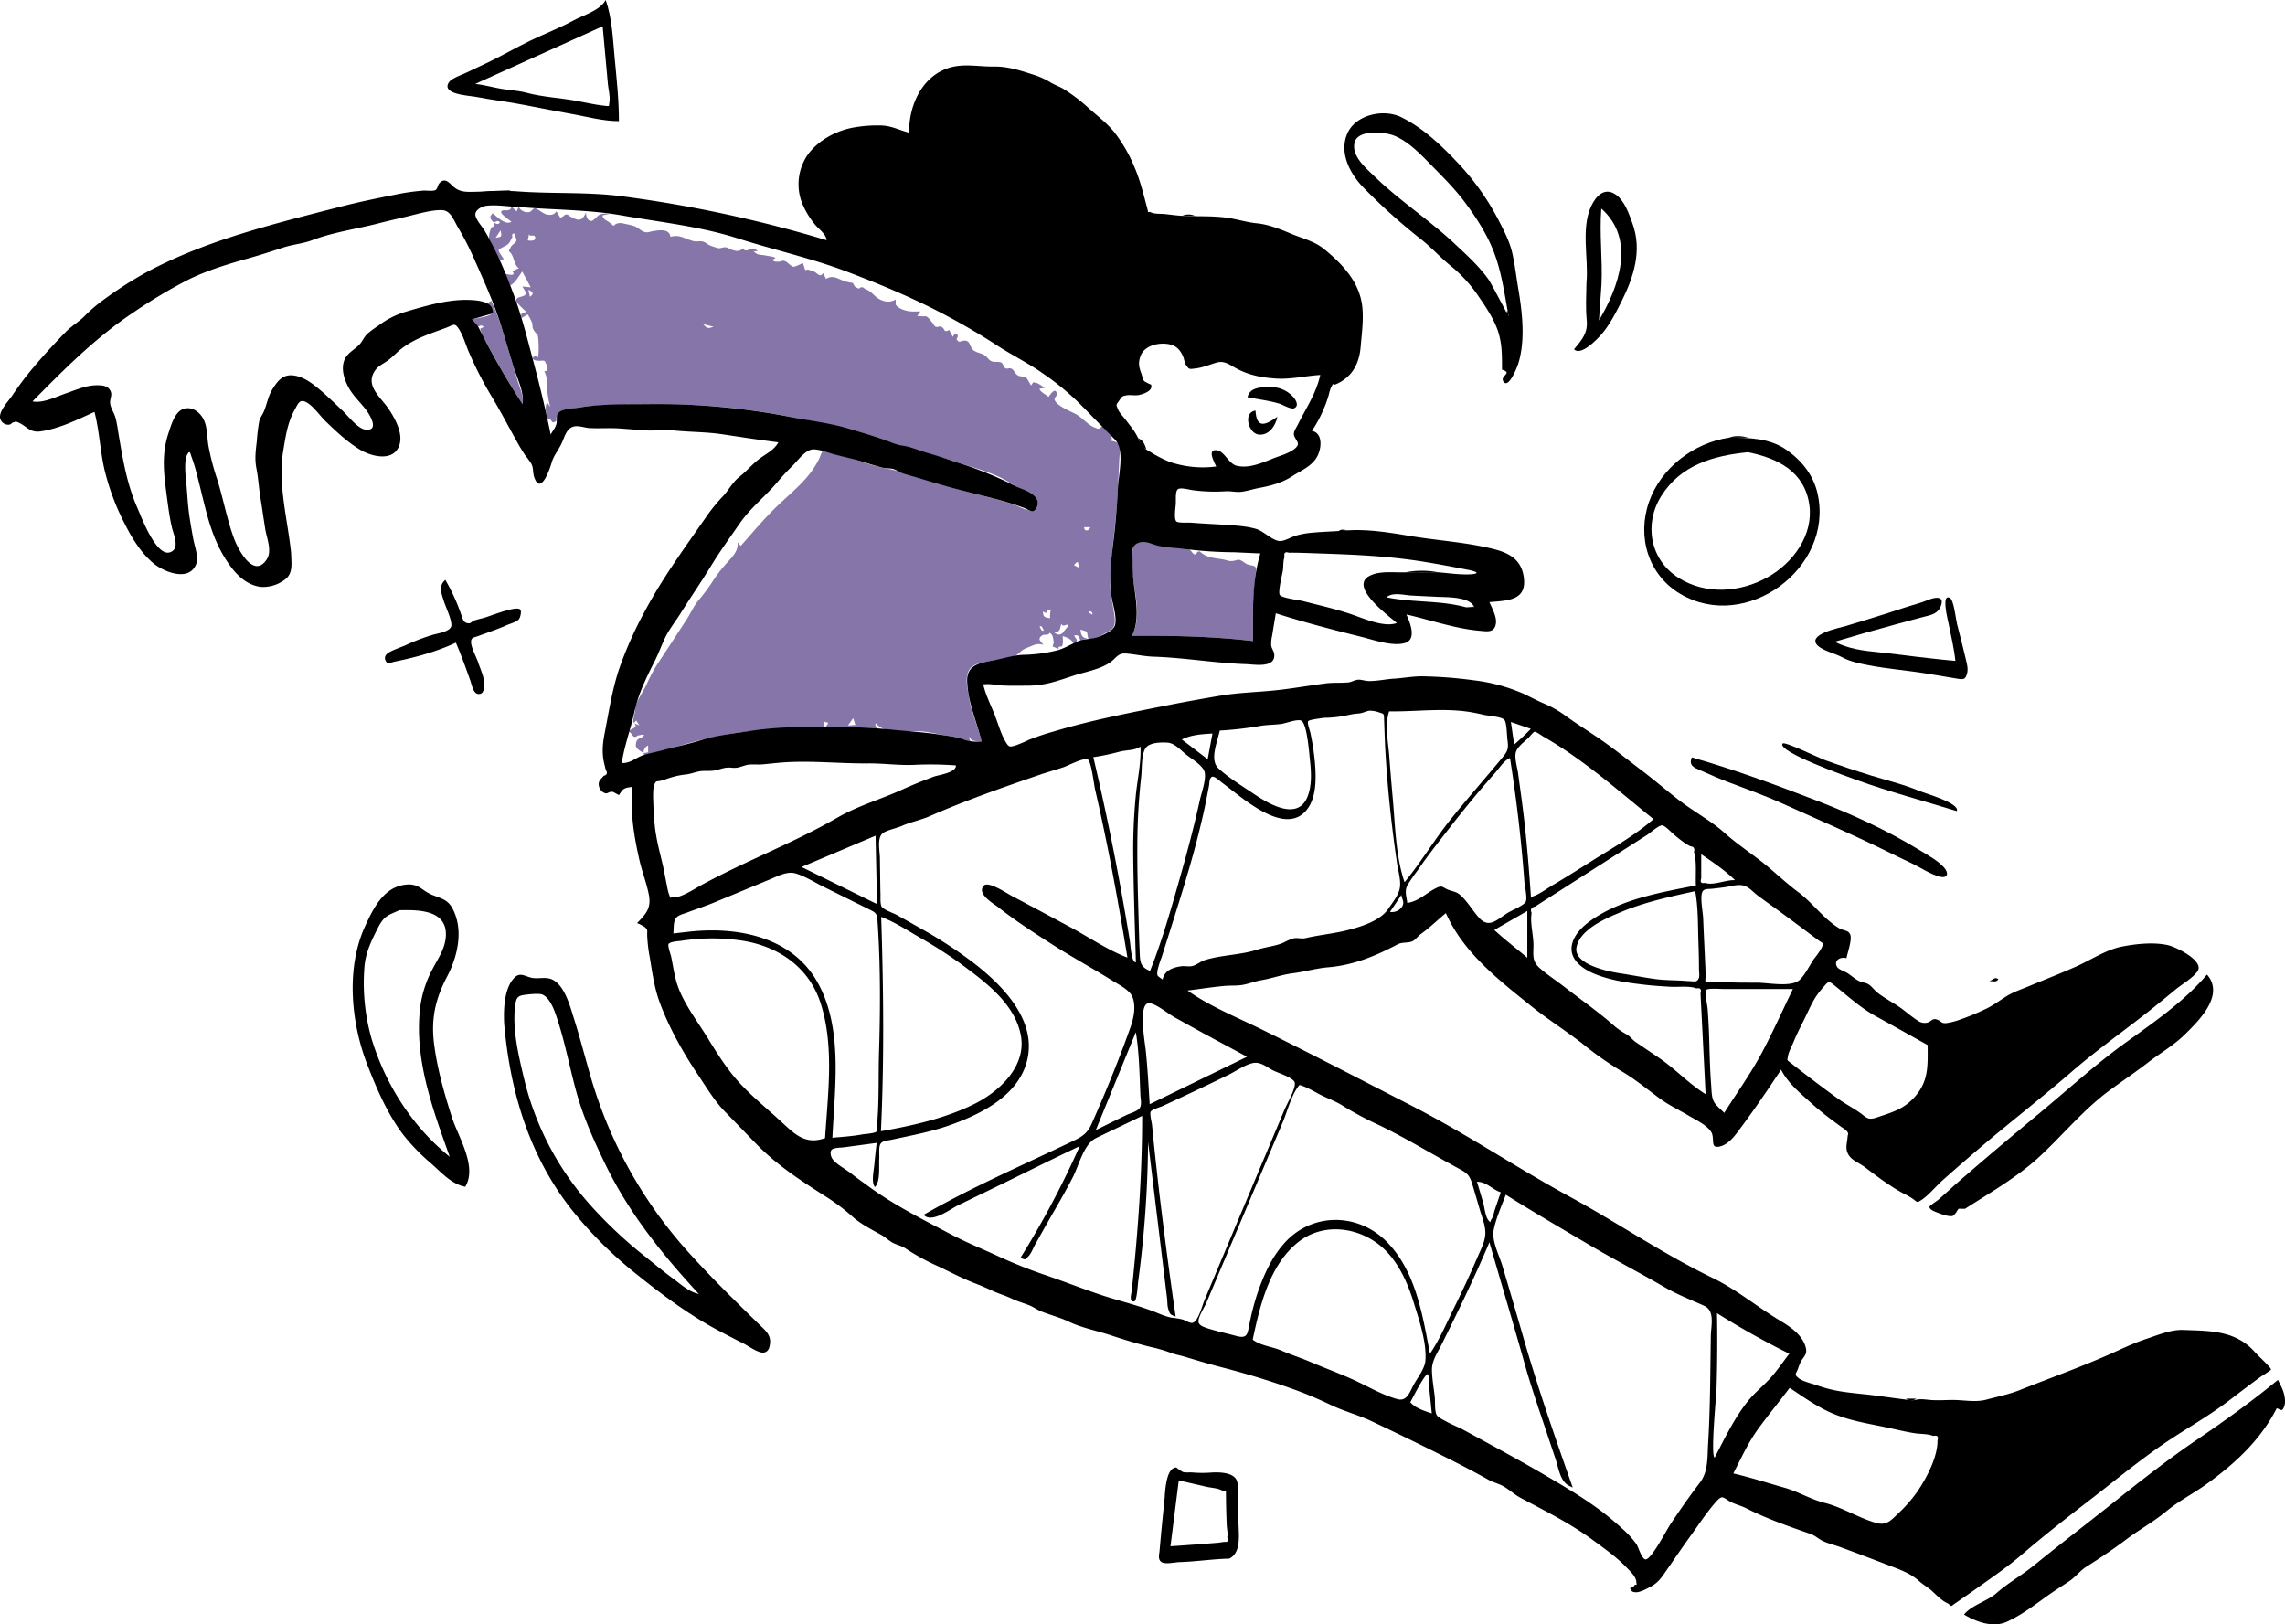 <svg xmlns="http://www.w3.org/2000/svg" width="1025.523" height="729.1" viewBox="0 0 1025.523 729.1"><g transform="translate(0 0)"><path d="M478.494,112.665c-.362,3.127-4.244.739-4.607,2.434-.229,1.065,3.767,3.708,4.629,4.436-2.784,1.678-6.338-2.188-8.425-3.808-1.075,1.167-1.439,1.78-.451,3.115,1.742,2.357,1.663-.766,3.735.874-.863,1.45-1.621.619-2.717.229.477,2.79-.592,1.024-1.429,2.791a11.74,11.74,0,0,0-.8,4.1q1.476,3.39,2.951,6.781c1.183,2.719.831,3.593,3.725,2.684-.326-.564-2.491-3.322-2.315-4,.2-.775,3.161-1.847,3.943-2.5,1.376-1.145,1.361-2.127,2.239-3.357q-.523-1.716.815-1.6l.986,2.651h0c-.082,1.881-1.671,1.7-2.608,3.5-1.436,2.75-.632,1.127.541,3.34,1.152,2.174,1.281,4.949,3.175,6.042l-3.053,1.34c2.376,2.608-2.566,1.338-3.383,1.085q1.254,2.662,2.507,5.325c2.505-1.4,3.741-4.06,5.409-6.255l3.81,7.082h0l-3.79-.35c.176.333,1.794,2.617,1.656,3.125-.565,2.071-4.865.9-4.39,3.612a34.682,34.682,0,0,0,4.577,4.609c-1.937.87-2.813.509-2.119,2.794l2.7-1.631h0a24.4,24.4,0,0,1,2.141,4.224,5.035,5.035,0,0,0,.528,2.8,15.739,15.739,0,0,0,1.791,2.207c.526,1.385.7,8.945.061,10.178-1.414-1.827-4.575,1.4.76,1.4,2.336,0,2.179-.486,3.072,1.566.7,1.615,1.082,3.024-.909,3.179,1.5,2.949,1.177,5.221,1.312,8.364a46.969,46.969,0,0,0,1.353,7.575l-1.422-2.042c-1.277,2.724-.3,5.018.3,7.933,1.326-1.751,1.488,1.373,2.622,1.05,2.313-.66.581-1.146,1.521-2.663.815-1.314.73-1.691,2.236-2.494,2-1.065,5.5-1.1,7.76-1.481a93.9,93.9,0,0,1,11.449-.96c14.39-.624,28.73-.784,43.118.007a297.433,297.433,0,0,1,39.775,5.1c13.819,2.676,27.335,5.144,40.719,9.671,2.586.875,5.175,2.7,7.76,3.341,2.453.609,4.911.6,7.468,1.489,6.123,2.126,12.458,3.738,18.628,5.767,6.649,2.187,13.845,4.011,20.173,7.038,2.748,1.315,5.243,3.1,7.991,4.43,2.588,1.255,6.94,2.4,8.307,5.3a3.918,3.918,0,0,1,.111,3.12c-.664,2.35-1.188,2.1-2.992,1.937-2.51-.222-5.758-2.175-8.2-2.943-6.672-2.1-13.424-3.785-20.209-5.469-12.185-3.025-24.418-8.381-36.442-10.476-7.131-1.242-13.887-4.62-21.057-5.9-1.573-.279-6.127-2.524-7.418-1.748-.342.205-1.18,2.669-1.475,3.258a39.538,39.538,0,0,1-3.7,6.054c-4.286,5.714-10.035,10.316-15.166,15.24-5.861,5.625-10.954,11.83-16.363,17.868l-1.408-1.634c.495,3.813-2.361,6.563-4.7,9.152a64.93,64.93,0,0,0-7.185,9.474,99.5,99.5,0,0,1-6.113,8.014c-1.992,2.578-3.318,5.689-5.151,8.467-4.208,6.381-8.349,12.885-12.593,19.18a71.477,71.477,0,0,0-5.157,9.67c-1.255,2.677-5.031,8.151-5.031,10.748.271,1.272-2.487,8.924.461,5.318q.7,1.092,1.413,2.184L533.54,344.6c2.448,2.217-2.124,2.5-2.225,3.741l1.222,1.179q1.044,2.151,2.715.558c1.227.075,1.472-.611,2.84-.154-1.306,2.039-2.989.75-3.651,3.568-.582,2.483,1.263,3.016,3.212,4.484l.121.092.043.147c.425,1.27,1.63.729,2.972.452,3.21-.661,6.757-1.928,9.883-2.9,6.757-2.107,13.566-3.883,20.552-5.324,15.94-3.289,31.752-3.134,47.837-4.174-.423-1.762-.426-1.607.076-2.7-.644,1.4,3.241-.428.313,2.665,7.474,1.222,15.547.3,23.127.71-.353-.786-1.164-1.69-.406-2.259,3.589,5.189,15.581,2.964,21.509,3.707,3.48.437,6.919,1.274,10.388,1.825l1.46.229a34.828,34.828,0,0,1,3.626.728c1.533.413,4.087,2.11,5.54,1.716-2.127-4.288.326-.576.66-.527a29.817,29.817,0,0,0,4.2.489c-1.654-6.641-4.491-12.76-5.634-19.6-.713-4.264-2.671-11.132,1.545-14.154,2.31-1.656,6.1-2.015,8.771-2.578,2.932-.617,8.055-.592,10.606-2.249,1.992-1.3,2.413-2.485,5.022-3.475,3.01-1.142,4.4-2.276,7.439-1.353-1.237-1.549-2.97-2.679-.542-4.262.995-.647,2.945.224,3.294-1.192,1.8,1.273,1.375,2.3,1.857,4.046a5.216,5.216,0,0,1-.584,2.11l2.861,1.152c-.606-1.629,1.173-.658,1.528-1.459.529-1.2.215-3.024.215-4.323,1.966.621,4.022,1.389,4.882,3.435,2.407-1.435,1.451-1.533.217-3.686,2.021-.478,2.449.562,2.756,2.236l3.2-.988c-2.4-.017-2.981-1.9-3.038-3.935l2.806.913.576,2.961c1.473,1.248,5.3-1.006,6.548-1.651,4.334-2.247,5.92-2.9,5.309-8-.511-4.28-1.642-8.581-1.893-12.883a102.934,102.934,0,0,1,.7-14.654c.812-9.219,2.119-18.3,2.577-27.561.247-5.012.523-10.025.72-15.04.156-3.986,1.532-8.372-3.441-8.726.608-1.93-1.213-4.162-3.092-5.219q-.985-2.245-2.156-.4a2.044,2.044,0,0,1-1.891-.3c-2.738-.621-6.022-4.506-8.48-5.907-2.41-1.373-7.665-3.369-9.386-5.681-1.664-2.237.853-1.985.344-4.035-.694-2.8-3.223,1.222-3.611,1.782-.845-.849-4.073-2.441-4.035-3.675l2.372-.423c-.864-.5-2.781-1.989-3.786-2.186-1.708-.335-1.067-.768-2.436,1.115-.476-.738-1.634-3.163-2.359-3.654a28.453,28.453,0,0,0-2.833-.543c-2.238-.791-2.012-2.532-3.657-3.36-.8-.4-1.78.215-2.45-.077-1.07-.468-1.073-2.065-2.044-2.644-.84-.5-2.97-.085-3.973-.45-1.662-.607-1.589-1.172-2.829-2.28-1.739-1.553-3.34-1.328-5.277-2.505-2.008-1.22-1.7-3.967-3.522-4.491-2.433-.7-3.056,1.6-4.379-.671-.3-.511,1.052-1.275.205-2.1-1.044-1.01-1.476.2-1.955.98l-1.652-3.117h0c-2.648,1.45-1.536-.42-3.557-1.416-.9-.442-1.636.431-2.619-.1-.723-.392-.848-1.246-1.367-1.775-1-1.017-1.55-2.413-3.1-2.9.559.174-4.021.042-3.612-.154l1.337-1.962c-2.4,0-4.49.238-6.809-.482a10.185,10.185,0,0,1-2.787-1.168C650.58,156.7,651,157.047,651,154.411c-2.589,1.648-5.885,1.072-8.44-.839-1.334-1-2.189-2.192-3.652-3.094q-.942-.487-1.915-.911a1.5,1.5,0,0,0-2.44-.023,5.216,5.216,0,0,1-2.032-1.081c-.256-.506-.528-1-.82-1.49a18.688,18.688,0,0,1-2.834-.519c-3.617-.973-5.8-3.387-9.158-1.248q-.644-1.312-1.287-2.627c-1.429,2.232-2.406.1-4.3-.8-.795-.379-1.827-.473-2.545-.819l-1.214.287h0q-.515-1.59-1.027-3.18c-.691.269-3.43,1.74-4.253,1.662-1.18-.111-2.59-2.108-3.733-2.485-1.744-.575-1.119.185-2.832.2-1.317.009-1.938.2-3.076-.91,3.846-1-1.006-1.47-2.627-1.808-2.525-.526-3.826.036-5.58-1.959h1.821c-1.8-1.635-1.192-1.058-3.084-.9-.6.049-3.188,1.472-3.193-.426-2.445,1.441-2.472,1.444-4.993.794-1.116-.288-2.066-1.225-3.293-1.247-1.2-.021-2.055.52-3.123.4a30.264,30.264,0,0,1-3.632-1.182c-1.2-.437-1.989-1.37-3.136-1.731-1.262-.4-2.868.075-4.194-.216-3.943-.868-6.257-3.228-10.526-1.95-.456-3.821-5.218-2.971-7.781-2.577-1.784.275-2.693,1-4.54.123-1.5-.711-2.361-1.839-4.035-2.407a40.042,40.042,0,0,0-4.355-1.031,6.124,6.124,0,0,0-2.541-.251,3.571,3.571,0,0,0-2.185,1.133l-.109.125a14.071,14.071,0,0,0-1.921-1.627c-1.508-1.207-2.215-.746-3.142-3.1l3.232-.682h0c-1.664-.112-2.914-.3-4.394.343-1.023.447-2.742,2.816-3.767,2.818-1.853,0-2.5-2.609-2.317-3.968-1.555,3.621-2.882,4.224-6.374,2.373l-1.231-.653a1.487,1.487,0,0,0-2.479.049l-1.464.8h0q-.88-1.465-1.761-2.93c-1.246,1.716-2.43,1.8-4.462,1.4-1.4-.277-4.277-2.816-5.31-2.815-.6,0-1.364,1.46-2.363,1.745a4.53,4.53,0,0,1-4.811-2.3q-.469.99-.938,1.982C480.054,114.128,479.27,113.4,478.494,112.665Zm59.333,245.387,0,.056h0l-.056-.044v0Zm2.029-3.445v3.075l-1.041.19h0l-.988.18-.01-.168A3.451,3.451,0,0,1,539.856,354.607Zm92.02-12.234q.487,1.494.973,2.989l-3.281.268ZM760.3,263.579c-2.391.7-2.358.613-2.838,2.825-2.731,12.59,5.719,27.03-.485,39,18.136-.147,36.309.215,54.339,2.34,0-6.856-.225-13.7.293-20.542.235-3.107.586-6.2.9-9.3.4-3.933.274-3.7-2.945-4.38-1.691-.356-2.3-1.428-3.912-2.081-1.213-.491-1.757.113-2.953.281-2.139.3-2.165-.057-4.125-.475-4.207-.9-7.78-.577-11.1-3.718-1.723-.149-1.165,1.447-2.366,1.291-.873-.114-1.429-1.744-2.32-2.133-2.771-1.213-7.384-.917-10.416-1.3-3.1-.386-5.838-1.783-8.8-2.2A7.147,7.147,0,0,0,760.3,263.579Zm-34.984,36.336c.585,2.177,3.153-.657,3.193,1.051l0,.155-.005-.038c-.135-.292-2.732,3.145-2.579,3.03-1.395,1.051-2.208.952-3.789-.254C724.966,303.752,724.654,302.006,725.319,299.915Zm-7.886,3.076c-1.033.568-1.349-.885-1.884-1.772C716.7,300.644,716.873,301.982,717.433,302.991Zm3.2-9.471a13.1,13.1,0,0,0-.373,3.958c-2.389-.338-3.14-.512-3.184-3.053l1.277.8C719.02,293.9,719.168,293.8,720.63,293.52Zm18.488,2.367-1.623-1.046C738.293,293.693,739.712,295.058,739.118,295.887Zm-6.042-21.126L731,273.675C732.8,271.39,732.927,272.157,733.076,274.761Zm2.5-18.124h2.716C737.757,258.383,735.573,258.759,735.573,256.637ZM469.47,155.055l-1.861,1.085c1.612,1.469,3.594,2.95,2.024,4.672-1.247,1.367-7.069,2.019-8.813,2.517.6.7,1.852,2.6,2.677,3.077.654.379,1.251-1.122,2.569.373-2.186,1.134-1.6.275-1.032,2.68.335,1.419,1.534,2.943,2.209,4.216q2.468,4.646,5.053,9.227,5.309,9.392,11.18,18.452c.66-3.408-1.228-7.227-2.207-10.515q-1.848-6.207-3.706-12.409C475.17,170.462,473.022,162.577,469.47,155.055Zm94.987,10.4,4.757,1.211C566.557,167.509,566.557,167.509,564.457,165.452Zm-78.325-15.359c2.256,1.056,2.5,1.823.672,3.115Zm.274-24.989c.306,1.341,2.2.051,2.623,1.031.962,2.242-2.1,1.938-3.2,1.8Q486.117,126.52,486.406,125.1Zm-12.784-1.7c.6,2.867.6,2.867-2.192,3.3Zm50.715-1.979,0,.031c0,.017-.019.025-.053.023h0Z" transform="translate(-248.974 -20)" fill="#8675a9" fill-rule="evenodd"/><g transform="translate(0 0)"><path d="M635.2,402.46c.424,2.183,1.484,3.211.373,5.216a5.571,5.571,0,0,1-5.462,2.387Zm49.174-77.646,8.953,3.069a95.844,95.844,0,0,1-7.477,7.057Zm-147.679,7.86c4.27-2.152,9.053-2.4,13.734-2.671q-1.066,5.765-2.137,11.53l-11.6-8.859ZM639.225,630.169c.852-1.509,6.664-13.168,7.872-12.569.641.317.691,6.808.785,7.731q.5,4.926,1,9.851c-3.438-1.214-7.11-2.221-9.657-5.013Zm40.608-94.254q-1.318,3.864-2.638,7.73c-.418,1.225-.663,3.032-1.4,4.113-.961,1.4-.236,2.227-1.519.692-1.378-1.649-1.79-6.047-2.388-8.067q-1.363-4.6-2.725-9.2c4.281-.036,6.876,3.489,10.673,4.736Zm89.962-151.74c5.264,3.6,10.593,7.167,15.173,11.639-4.029-.251-9.639,2.521-13.434,1.219q-2.628.561-1.739-2V384.175Zm-78.052,25.452v21.007c-4.915-4.188-10.088-8.078-14.817-12.482l14.817-8.525Zm-175.7,54.431c1.551,9.352,1.637,18.976,2.062,28.44.075,1.68.722,4.209-.4,5.68s-4.322,2.292-5.948,3.08c-4.575,2.218-9.119,4.5-13.681,6.744l17.964-43.944ZM399.891,406.545,366.031,389.9l33.2-14.054q.332,15.35.662,30.7Zm116.175,26.121c-2.063.148-2.389-7.709-2.73-9.787q-.975-5.916-2-11.824-2.051-11.811-4.315-23.583-4.536-23.538-10.055-46.872a102.34,102.34,0,0,0,11.5-2.387c3.133-.934,6.864-.426,9.661-2.368.363,7.285-1.456,15.03-2.129,22.315a251.325,251.325,0,0,0-1.13,25.281c.136,16.409.759,32.822,1.2,49.225ZM775.848,654.985c-1.956-.521.707-27.334.826-31.2q.51-16.793.206-33.6a364.412,364.412,0,0,0,32.453,18.183c-2.861,3.711-5.542,7.713-8.708,11.167-3.262,3.557-7,6.472-10.027,10.3-6.086,7.715-10.255,16.473-14.75,25.144ZM522.261,496.367c-.49-8.065-.944-16.113-1.758-24.154-.347-3.422-3.654-21.605,1.641-21.178,3.012.243,8.3,4.651,11.057,6.2q5.472,3.06,10.967,6.083c7.234,3.964,14.516,7.84,21.776,11.757l-43.683,21.3Zm31.438-167.7a158.1,158.1,0,0,0,17.81-2.021c3.208-.606,6.416-.522,9.641-.931,2.31-.293,6.825-2.19,8.977-1.569,2.7.78,3.686,14.331,4.058,17.732.6,5.478,1,12.124-1.444,17.27-4.716,9.92-17.423,2.177-23.6-1.984-5.3-3.568-11.3-7.181-16-11.512-4.163-3.837-.426-12.027.565-16.985ZM522.422,436.543c-4.544-1.838-4.472-4.146-4.67-8.9-.24-5.776-.38-11.559-.545-17.338-.294-10.3-.572-20.6-.48-30.9a285.1,285.1,0,0,1,1.734-30.117c.407-3.537,0-9.578,1.866-12.6,1.7-2.752,6.981-2.781,9.862-2.611,3.248.191,5.879,3.276,8.276,5.226,2.655,2.161,8.11,5.2,8.545,8.425.488,3.6-1.489,8.732-2.255,12.222-2.8,12.737-6.209,25.349-9.8,37.883-3.724,13-7.5,26.139-12.534,38.71ZM637.87,406.055c-.293-2.862-1.358-5.252.082-7.978a78.918,78.918,0,0,1,4.764-6.918c4.33-6.356,9.186-12.444,13.9-18.516,4.32-5.561,8.746-11.063,13.274-16.456,2.522-3,5.122-5.941,7.706-8.891,1.893-2.159,3.687-5.193,6.364-6.323q2.959,18.6,4.875,37.337.921,9.055,1.589,18.135c.126,1.708,1.451,7.477.6,9.068-.891,1.671-6.336,3.907-8,4.931-4.66,2.864-8.281,7.179-12.713,2.471-3.051-3.242-5.508-7.812-8.918-10.641-1.777-1.474-3.45-1.4-5.443-2.28-2.317-1.016-2.39-1.995-5.159-.612-4.665,2.329-7.5,5.771-12.925,6.673ZM871.419,469.84c0,8.583.587,15.639-5.231,22.587C861.1,498.5,855.821,499.9,848.67,502.3c-4.211,1.41-4.505.11-7.917-2.272-3.243-2.262-6.774-4.077-9.972-6.411-6.893-5.03-13.781-10.218-20.48-15.509-2.252-1.779-1.92-1.172-1.578-3.307.313-1.945,1.709-4.421,2.472-6.271,1.38-3.347,3.006-6.586,4.633-9.819,1.847-3.668,3.456-7.652,5.75-11.072a43.173,43.173,0,0,1,3.193-4c2.339-2.725,2.256-2.624,5.053-.4,5.9,4.7,11.4,9.794,18.045,13.471q11.794,6.528,23.55,13.124ZM693.37,403.355c-.853-12.322-1.815-24.576-3.292-36.842-.759-6.3-1.642-12.579-2.5-18.864-.35-2.559-1.7-6.854-.948-9.34.739-2.447,4-4.776,5.791-6.546.481-.476,1.96-2.473,2.6-2.563.681-.1,3.244,1.782,3.983,2.2q3.921,2.248,7.709,4.715c4.764,3.091,9.38,6.408,13.9,9.849,9.472,7.215,18.505,14.979,27.776,22.447-8.494,7.444-18.949,13.225-28.446,19.254-5.615,3.565-11.259,7.091-16.976,10.49-2.9,1.722-6.261,4.355-9.589,5.2ZM809.484,623.7c6.859,4.535,13.409,9.322,21.166,12.232,7.722,2.9,15.354,4.013,23.335,5.735,4.025.869,7.808,1.819,11.916,2.427,2.3.34,5.865.209,7.964,1.181q2.8-.6,2,1.912-.03.78-.06,1.56c-.529,7.233-5.178,15.937-9.233,21.817a64.335,64.335,0,0,1-8.38,9.515c-3.384,3.259-5.335,5.557-10.052,4.192-7.951-2.3-14.968-6.935-23.027-8.978-6.375-1.616-11.67-5-17.887-6.756-7.667-2.162-15.254-4.626-23.027-6.432,3.472-6.7,6.577-13.68,11.022-19.819,4.559-6.3,9.586-12.354,14.267-18.586ZM767.417,398.179c-14.344,2.855-29.891,5.5-42.729,12.9-5.01,2.89-11.361,7.357-12.828,13.334-1.754,7.144,5.142,11.569,10.9,13.8,6.916,2.677,14.444,3.7,21.772,4.547,3.879.447,7.776.691,11.673.912,3.154.18,8.5-.513,11.386.737q2.709-.54,1.878,2.2.051.982.1,1.966l.3,5.89q.3,5.883.6,11.767.649,12.816,1.3,25.633c-7.513-4.655-13.568-11.32-20.911-16.286-3.491-2.361-6.957-4.727-10.434-7.08-1.458-.986-2.349-2.369-3.784-3.288a36.417,36.417,0,0,1-5.375-3.549c-7.29-6.52-15.4-12.156-23.129-18.141-3.512-2.72-7.357-5.22-10.7-8.137-3.5-3.056-3.016-5.572-2.93-9.965.09-4.651-1.617-10.426-.825-14.911q-1-2.283,1.531-2.841l3.377-2.16,6.735-4.307,26.792-17.134,13.384-8.559c1.246-.8,5.31-4.4,6.708-4.29,1.426.108,3.9,2.892,4.969,3.778a63.545,63.545,0,0,0,5,3.976,22.7,22.7,0,0,0,2.765,1.639q2.3.222,1.6,2.528c1.348,4.324.607,10.5.87,15.042ZM568.5,602.025c3.248-15.185,7.437-33.166,20.106-43.495,12.849-10.476,31.634-6.428,41.685,5.874,5.034,6.162,8.155,13.447,10.473,21,2.38,7.748,5.887,17.843,5.245,26.037-.281,3.592-3.359,7.453-5.118,10.587-1.815,3.237-3.02,7.878-7.3,6.757-6.633-1.739-13.379-5.731-19.586-8.588-6.278-2.891-12.888-5.269-19.4-8.061-4.322-1.853-8.809-3.263-13.12-5.143-4.088-1.781-9.482-2.211-12.989-4.964ZM376.574,511.582c-9.06,3.243-13.769-1.948-20.144-7.792-6.039-5.536-12.582-10.86-18.143-16.877-5.736-6.2-10.27-13.536-14.68-20.7-4.458-7.242-10.484-15.064-13.229-23.13-1.4-4.1-1.992-8.649-2.872-12.89-.212-1.021-1.633-4.82-1.182-5.679.622-1.181,4.578-1.306,5.664-1.478a90.744,90.744,0,0,1,26.477-.213c16.777,2.364,30.808,11.773,36.111,28.225,6.216,19.286,3.229,40.722,2,60.536ZM435.317,344.3c.14,3.339-7.864,4.267-9.939,5.046-4.794,1.8-9.561,3.7-14.216,5.825-9.587,4.382-19.81,7.237-28.99,12.535-19.789,11.421-41.272,19.472-61.264,30.4-3.115,1.7-9.2,5.8-12.76,5.457-1.891-.184-.482,1.338-1.709-1.668a22.665,22.665,0,0,1-.835-3.648c-.741-3.473-1.314-6.978-2.146-10.432-1.369-5.685-2.767-10.959-3.344-16.8-.245-2.476-.513-4.949-.542-7.439-.03-2.524-.611-8.848.528-11.033.756-1.449.907-.952,2.795-1.361,1.082-.234,2.217-.721,3.26-1.046a35.629,35.629,0,0,1,7.468-1.718c2.537-.222,4.156-.994,6.535-1.442,2.5-.47,5.06.1,7.6-.556,2.745-.709,4.055-1.356,6.923-1.085,2.781.262,3.581-.354,6.3-1.112,2.273-.632,4.981-.19,7.35-.382,2.867-.234,5.725-.592,8.594-.819,12.9-1.021,25.953.493,38.883.373,7.031-.065,13.911.973,20.932.652a152.714,152.714,0,0,1,18.57.259Zm-33.559,67.989c6.275,2.39,12.094,6.272,17.912,9.615a193.721,193.721,0,0,1,19.339,12.574c10.439,7.774,22.621,17.1,25.369,30.66,2.819,13.922-9.271,25.329-20.606,31.025-12.927,6.495-27.966,9.854-42.126,12.335,1.514-32.049,1.158-64.151.112-96.209ZM589.49,487.741c3.807,1.052,7.03,3.3,10.562,4.972,3.163,1.493,6.224,2.619,9.179,4.541a139.947,139.947,0,0,0,15.431,8.238c12.456,5.993,24.549,13.436,36.881,20.078,3.268,1.761,4.339,2.873,5.446,6.5,1.2,3.936,2.335,7.9,3.493,11.849,1.08,3.684,2.8,7.623,2.35,11.512-.4,3.383-2.146,6.574-3.465,9.66-3.322,7.766-6.923,15.408-10.644,22.989-3.339,6.806-6.386,14.027-10.672,20.283-3.331-17.374-6.32-36.841-19.233-50.08s-33.488-13.416-45.922.24c-5.907,6.487-9.5,14.657-12.328,22.866a112.761,112.761,0,0,0-3.436,13.162c-1.02,4.758-.769,7.283-6.019,5.841-4.169-1.145-8.589-2.059-12.676-3.365-2.12-.677-4.188-1.438-4.284-3.113-.122-2.115,2.726-6.446,3.567-8.436q6.515-15.406,13.031-30.814,7.075-16.73,14.154-33.458,3.531-8.348,7.064-16.693c2.148-5.072,3.937-12.6,7.521-16.769ZM401.4,401.008c-.07-5.071-.154-10.142-.22-15.214-.04-3.022-1.387-8.866,1.245-11.025,1.632-1.338,6.473-2.364,8.537-3.28,4.073-1.806,8.483-2.612,12.58-4.406,16.046-7.029,32.745-12.883,49.266-18.548,3.562-1.222,7.2-2.222,10.789-3.425,1.936-.649,9.107-4.463,10.9-3.465,1.569.873,2.752,11.273,3.254,13.432q1.783,7.668,3.418,15.371c4.241,19.932,7.8,40,11.106,60.11-8.788-3.337-17.211-9.119-25.514-13.589-8.625-4.643-17.22-9.275-25.9-13.811-2.451-1.281-11.074-7.167-13.092-4.857-3.237,3.707,4.476,8.055,6.5,9.643,7.832,6.143,16.106,11.5,24.482,16.856,8.679,5.554,17.711,10.46,26.435,15.912,3.149,1.968,8.176,4.364,9.414,7.688,1.592,4.276.443,9.473-1.007,13.558-3.56,10.039-7.459,19.954-11.582,29.774q-2.812,6.7-5.757,13.338c-2.333,5.274-5.394,6.389-10.477,8.816-21.654,10.34-44.146,20.153-64.945,32.118,3.481,4.012,11.965-2.576,15.4-4.244q9.543-4.635,19.087-9.269c11.843-5.773,23.626-11.661,35.536-17.3a404.546,404.546,0,0,1-26.629,50.2c2.522.854,1.907.9,3.49-.618,1.333-1.277,2.228-3.779,3.131-5.383,1.867-3.313,3.709-6.639,5.59-9.944,3.9-6.859,7.946-13.614,11.509-20.66,2.68-5.3,4.756-14.56,10.264-17.231,6.863-3.33,13.817-6.571,20.68-9.948,0,26.4-1.9,52.2-4.681,78.436-.141,1.323-1.409,5.227,1.148,4.845,1.153-.173,1.542-7.411,1.744-8.922q1.395-10.394,2.364-20.835,1.927-20.833,2.074-41.782l4.941,40.683,2.341,19.277,1.23,10.125c.188,1.551.069,3.578.614,5.057.857,2.327.569,2.149,3.256,3.21q-3.854-26.488-7.041-53.069-1.537-12.971-2.87-25.963-.357-3.494-.7-6.99c-.115-1.188-1.14-5.008-.571-6s4.3-2,5.371-2.5q3.53-1.638,7.057-3.281c7.632-3.567,15.258-7.163,22.806-10.9,3.3-1.637,6.765-4.166,10.356-5.039,3.575-.869,6.175,1.619,9.232,3.2,2.379,1.231,7.984,2.87,9.573,4.961,1.479,1.946-3.114,9.734-4.321,12.605q-5.1,12.15-10.211,24.3-10.351,24.636-20.7,49.273l-5.061,12.044c-1.081,2.573-2.886,9.9-5.509,10.192-1.161.127-3.067-1.136-4.189-1.5a32.492,32.492,0,0,0-4.9-.818c-3.078-.522-6.274-2.11-9.3-3.224-7.769-2.864-15.823-4.713-23.655-7.388-7.868-2.687-15.608-5.706-23.445-8.394a218.635,218.635,0,0,1-21.138-8.4c-7.221-3.357-14.627-6.317-21.663-10.039-12.816-6.779-25.493-13.11-36.817-21.424-2.662-1.955-5.5-3.918-8.132-6.011-2.309-1.837-6.715-4.1-8.287-6.52-.6-.921-1.114-2.727-.414-3.82.751-1.174,4.077-1.067,5.631-1.276l14.7-1.975c-.376,3.223-.756,6.443-1.029,9.678-.191,2.283-1.541,8.317.279,10.106,2.5-2.378,1.7-9.489,1.922-12.657.12-1.693-.311-5.007.447-6.509.831-1.646,3.127-1.624,5.208-2.074,8.824-1.909,17.568-3.511,26.107-6.536,14.425-5.109,31.668-13.736,34.89-30.376,3.359-17.347-11.4-32.377-23.828-42.052a194.857,194.857,0,0,0-23.544-15.463c-3.827-2.175-7.651-4.351-11.5-6.48-1.4-.774-6-2.369-6.739-3.723-.756-1.385-.369-5.089-.529-6.667ZM710.024,667.413l2.1,1.026c-7.785-22.185-15.5-44.27-22.007-66.872q-4.713-16.363-9.574-32.685c-1.4-4.692-4.848-11.154-3.891-16.015,1.036-5.261,3.52-10.857,5.442-15.86,12.3,7.734,24.864,15.071,37.372,22.454,11.213,6.621,22.616,12.509,33.908,19.06,5.786,3.356,11.755,5.623,17.794,8.365,4.907,2.229,3,9.042,2.931,13.593-.248,16.068-.236,32.193-1.211,48.238-.355,5.845.1,12.556-3.618,17.421-4.759,6.22-9.173,12.561-13.513,19.109-1.626,2.453-8.457,15.734-11,15.443-1.663-.189-3.194-5.567-4.026-6.842a41.82,41.82,0,0,0-6.8-7.327c-10.3-9.56-21.738-16.294-33.621-23.281-12.073-7.1-24.428-13.705-36.729-20.436-2.779-1.521-5.772-2.618-8.533-4.172-1.091-.614-3.254-1.589-3.941-2.686-1.027-1.642-.679-6.191-.893-8.154-.438-4.01-1.225-8.176-1.267-12.216-.041-3.99,2.358-7.419,4.1-10.9,7.634-15.278,15.051-30.593,21.693-46.334,5.237,18.278,10.735,36.47,15.872,54.775,2.682,9.558,5.915,18.96,9.063,28.371q2.41,7.211,4.829,14.418c1.25,3.744,1.9,9.226,5.527,11.505ZM600.383,322.946a51.683,51.683,0,0,0,11.673-1.4,33.294,33.294,0,0,1,4.2-.57c1.669-.147,3.185-1.051,4.648-1.228a11.842,11.842,0,0,1,4.093.685c2.448.82,2.37.406,2.472,3.248.16,4.391.28,8.783.521,13.17.949,17.269,2.783,34.37,5.3,51.472.509,3.457,1.933,7.991,1.15,11.424-.706,3.095-3.38,6.4-5.146,9-3.633,5.339-12.189,7.977-18.208,9.491-6.347,1.6-12.937,2.185-18.967,3.609-1.671.395-3.589-.3-5.37.1a24.994,24.994,0,0,0-4.448,1.924c-3.729,1.6-7.895,1.9-11.746,3.132-7.636,2.451-15.812,2.3-23.455,4.658-1.954.6-3.642,2.117-5.522,2.636-1.719.474-3.489-.084-5.288.181-3.812.561-7.366,1.864-8.245,5.956-2.331-1.845-2.655-1.36-2.252-4.214a40.647,40.647,0,0,1,1.835-5.822q2.133-6.747,4.273-13.491c2.811-8.9,5.6-17.809,8.2-26.776,2.319-8.021,4.427-16.1,6.269-24.247.937-4.141,1.72-8.3,2.523-12.463.234-1.208,0-3.128,1.216-3.932,1.1-.729,3.671,1.887,4.834,2.73,8.123,5.884,26.754,23.287,36.91,13.021,5.469-5.528,5.149-15.247,4.555-22.389a115.3,115.3,0,0,0-2-13.039c-.215-1.077-1.532-4.537-1.05-5.3.521-.825,5.943-1.317,7.03-1.559ZM314.964,419l-6.486.728c.2-1.747.02-4.374.681-6,.915-2.249,3.154-2.5,5.617-3.432,3.9-1.473,7.869-2.754,11.722-4.34,8.362-3.441,16.685-6.931,25.052-10.372,3.667-1.509,7.976-3.978,11.958-2.746,4.294,1.33,8.532,4.038,12.546,6.021q6.817,3.369,13.63,6.748l6.391,3.167c3.347,1.658,3.792,1.826,4.056,5.613,1.345,19.372,1.245,39.5.659,58.894-.3,9.9.036,19.852-.674,29.734-.055.76,0,5.049-.474,5.634-.67.824-5.387,1.1-6.514,1.309-4.394.8-8.819,1.07-13.259,1.467,1.046-22.532,4.888-49.169-6.683-69.779C361.563,420.94,336.719,416.455,314.964,419ZM517.02,197.331c-1.3-2.968-3.547-5.474-5.465-8.078-1.037-1.408-2.831-3.091-3.495-4.738-.945-2.344-.94-1.842.472-3.9,1.335-1.94,1.308-2.086,3.372-2.433,1.738-.292,3.589.2,5.364-.114,1.795-.322,6.728-1.834,5.6-4.69a18.346,18.346,0,0,1-3.027-1.526c-.717-.781-.944-2.446-1.3-3.39-1.14-3.026-1.54-4.985-.27-8.207,1.9-4.811,9.4-6.235,14.07-4.616,2.335.808,3.666,2.522,4.715,4.676.667,1.368.822,3.345,1.684,4.536,1.3,1.793,1.38,1.594,4.075,1.277,3.431-.4,6.245-1.721,9.5-2.64,3.541-1,5.844,1.036,8.938,2.679,5.586,2.968,10.981,4,17.238,4.469,6.968.525,13.426-1.155,20.325-1.588-1.79,8.245-6.419,14.939-10.119,22.4-.65,1.313-1.7,2.655-1.726,4.174-.026,1.431,2.046,3.378,1.813,4.562-.5,2.526-6.058,4.548-8.164,5.259-5.957,2.009-12.74,5.942-19.3,4.362-3.6-.866-5.529-6.542-8.912-6.959-4.538-.562-1.143,5.282-.3,7.292a46.323,46.323,0,0,1-20.77-2.035,51.838,51.838,0,0,1-8.528-4.346c-3.512-2.016-4.242-2.57-5.789-6.436Zm112.715,122.71c11.483.191,23.134-1.462,34.643.057,2.666.351,5.3.917,7.917,1.519,1.883.433,7.864.8,9.12,2.2,1.144,1.277,1.152,7.156,1.388,8.813.525,3.69.385,4.964-1.968,7.817-7.742,9.388-15.805,18.5-23.434,27.988-7.328,9.118-13.343,19.306-20.75,28.3-3.956-11.515-4.193-25.334-5.279-37.408q-.868-9.657-1.6-19.325c-.471-6.138-2.073-14.1-.036-19.955ZM778.364,441.4c-1.328,0-3.446.416-4.737,0q-2.663.848-1.781-2-.042-.994-.085-1.991c-.185-4.277-.389-8.553-.587-12.83q-.273-5.865-.513-11.732c-.106-2.67-1.455-9.289-.376-11.7.725-1.621,2.442-1.253,4.531-1.49,1.987-.225,3.98-.433,5.956-.741,2.508-.391,5.288-1.289,7.84-.727s4.428,2.932,6.44,4.438c3.184,2.381,6.437,4.674,9.648,7.018,5.836,4.262,11.613,8.6,17.4,12.929,2.39,1.786,2.849,1.166,1.684,3.734a36.541,36.541,0,0,1-3.358,4.814c-1.987,2.854-3.966,7.18-6.515,9.5-3.709,3.37-14,1.23-18.927,1.206-5.618-.028-11.034.059-16.62-.427Zm-14.542-.279c-4.872-.477-9.794-.271-14.636-.926-5.264-.713-10.49-1.768-15.744-2.559-5.238-.787-21.173-3.972-19.6-11.79,1.662-8.264,13.861-13.214,20.611-15.992,10.542-4.339,21.548-6.662,32.637-9.115,1.391,7.408,1.191,15.361,1.445,22.868.138,4.077.259,8.159.257,12.24,0,.982.337,3.02-.064,3.933-.942,2.149-2.038,1.341-4.906,1.341Zm16.022,3.55h31.1c-4.6,9.526-8.952,19.23-13.913,28.576-4.941,9.31-11.3,18.082-16.909,27.018-1.42-1.545-3.685-3.221-4.65-5.06-1.069-2.034-1.039-5.027-1.214-7.382-.454-6.112-.661-12.278-.815-18.4-.135-5.365-.371-10.694-.783-16.046-.09-1.174-1.385-7.271-.644-8.273.661-.892,6.472-.42,7.832-.429ZM651.779,257.631c-5.246,0-10.5-.067-15.743.021-4.76.081-10.962-.748-15.322,1.7-8.883,4.992,8.874,17.813,12.475,21.04-5.822,2.11-14.909-2.078-20.609-4-7.048-2.372-14.235-3.965-21.424-5.823-1.8-.464-9.506-1.373-10.48-2.749s1.2-9.6,1.415-11.337c.2-1.633.032-4.179.712-5.715q-.625-2.768,1.944-1.938l1.774-.007c4.374.035,8.752.238,13.123.383,15.024.5,29.683,1.167,44.579,3.512,6.925,1.09,13.911,2.431,20.8,3.769,5.8,1.126,4.823,2.071-.593,2.085-4.236.011-8.436-.618-12.651-.947ZM220.8,147.151q-1.338-1.537-2.678-3.077l6.525-1.864c2.313-.66,3.558-.509,2.529-3.093-1.288-3.237-7.172-3.608-10-3.73-9.737-.421-19.965,2.677-29.215,5.406a38.189,38.189,0,0,0-11.87,6.134,41.674,41.674,0,0,0-5.051,3.759c-1.516,1.494-2.147,3.408-3.629,4.906-2.431,2.456-5.542,3.679-6.734,7.224-1.368,4.069.265,8.727,2.29,12.275,2.054,3.6,5.1,6.324,7.583,9.6,1.967,2.6,6.074,9.689-.344,8.867-3.394-.435-7.8-6.223-10.239-8.529-3.5-3.307-6.945-6.69-10.653-9.77-3.288-2.731-7.076-5.531-11.473-6.011-4.634-.506-6.949,2.46-9.208,6.067-2.13,3.4-2.472,6.723-3.97,10.205-.723,1.679-1.643,2.615-2.068,4.445a80.009,80.009,0,0,0-1.054,8.756c-.524,4.507-1.017,8.051-.144,12.467.818,4.133,1.041,8.523,1.73,12.728.78,4.762,1.429,9.546,2.2,14.31.651,4.036,3.128,9.784.7,13.537-5.838,9.019-12.842-4.258-14.686-9.218-3.242-8.716-4.892-18.244-7.753-27.139a110.621,110.621,0,0,1-3.747-14.484c-.727-4.073-.369-9.035-2.6-12.663-1.735-2.818-4.821-4.958-8.208-4.1-4.238,1.077-5.866,7.2-7.113,10.927-3.291,9.822-2.08,18.668-.74,28.685.62,4.638,1.212,9.283,2.277,13.844.719,3.077,3.7,9.3-.73,10.978C76.447,250.965,69.8,232.963,68.008,228.9c-4.682-10.647-6.475-21.206-8.4-32.614-.443-2.623-.782-5.3-1.445-7.88-.577-2.244-2.3-4.512-2.456-6.756s1.332-3.813-.192-6.018c-1.268-1.835-3.559-1.946-5.629-1.962-4.862-.038-9.513,2.1-14.036,3.646-4.206,1.441-10.436,4.6-14.976,3.585C35.11,166.442,49.313,152.149,66.3,140.89a231.362,231.362,0,0,1,24.3-14.518c8.634-4.319,18.528-7.236,27.775-9.849,5.029-1.422,10.03-3.033,15-4.664,4.421-1.452,8.871-1.727,13.2-3.374,9.4-3.577,19.914-4.963,29.652-7.5,4.3-1.119,8.647-2.079,12.957-3.116,4.53-1.09,10.894-2.983,15.509-2.8,3.942.157,5.272,4.674,7.168,7.816a127.741,127.741,0,0,1,7.265,14.165c4.434,9.968,9.115,20.266,12.287,30.68q2.612,8.577,5.172,17.169c1.48,4.958,5.183,12.11,4.2,17.2A335.685,335.685,0,0,1,220.8,147.151ZM560.333,248.635l11.608.527c-3.858,12.68-3.32,26.182-3.32,39.325-18.029-2.125-36.2-2.487-54.339-2.34,3.332-6.428,2.04-14.767,1.091-21.65a75.369,75.369,0,0,1-.785-11.975c.076-3.813-1.023-7.019,3.017-8.2,3.2-.935,5.231.623,8.284,1.334,3.657.851,7.64.954,11.363,1.417a190.687,190.687,0,0,0,23.081,1.56Zm103.889,24.694c-11.619-3.223-23.966-2.035-35.643-4.485,2.656-2.424,7.66-.988,11.187-.786,4.01.228,8.017.395,12.027.59,3.911.191,14.759-.105,16.17,4.871l-3.741-.19ZM239.082,93.649c15.2,1.334,31.127,1.127,46.221,3.78,17.287,3.038,35.307,4.944,52.068,10.3,16.441,5.253,33.209,8.93,49.417,15.1,15.756,6,30.932,12.375,45.77,20.4,7.262,3.925,14.329,8.086,21.252,12.594,6.759,4.4,14.165,8.009,20.714,12.674a118.528,118.528,0,0,1,15.943,13.05c5.434,5.44,10.721,11.027,16.16,16.458,4.54,4.531,1.666,15.609,1.378,21.639-.4,8.36-1.088,16.6-2.113,24.907-.975,7.914-1.979,16.42-.69,24.317.541,3.32,2.409,9.055,1.517,12.369-.713,2.654-5.447,4.6-7.862,5.465-2.954,1.058-5.971.612-9,1.958-3.385,1.505-6.239,3.381-9.834,4.172a69.577,69.577,0,0,1-13.967,1.825c-4.211.027-8.436,1.391-12.635,2.231-6.83,1.368-13.5,1.794-13.072,10.031.491,9.5,4.262,17.659,6.508,26.681-3.037,0-5.154.194-7.934-.883-3.246-1.256-6.709-1.59-10.12-2.132-7.536-1.2-14.883-1.583-22.469-2.348-13.9-1.4-28.033-1.234-41.94-1.086a152.984,152.984,0,0,0-21.623,1.714c-7.124,1.125-14.5,1.828-21.406,3.985-5.824,1.82-11.838,3.06-17.779,4.668-2.678.724-5.885,1.312-8.415,2.122-3.666,1.175-5.625,3.68-9.858,3.624,1.191-7.841,3.989-15.114,5.677-22.889,1.762-8.12,5.278-15.3,9.158-22.964,1.731-3.417,3.012-7.043,4.681-10.489,1.856-3.833,4.465-7.008,6.706-10.592,4.585-7.331,9.479-14.383,13.983-21.766,3.932-6.446,8.424-12.625,12.729-18.847,4.732-6.841,11.308-12,16.679-18.28a100.95,100.95,0,0,1,6.965-7.547c2.339-2.24,5.657-7.2,9.238-7.43,2.058-.134,5.624,1.024,7.588,1.645,3.634,1.151,7.489,1.9,11.242,2.914,4.107,1.109,8.143,2.552,12.257,3.606,1.646.421,3.6.221,5.162.7,1.632.5,2.935,1.6,4.72,2.106,8.806,2.5,17.559,5.334,26.43,7.608,9.133,2.342,18.406,4.336,27.257,7.653,1.688.633,3.566,2.129,4.863,1.146a4.806,4.806,0,0,0,1.336-4.017c-.849-4.028-7.292-5.483-10.394-7.1a166.106,166.106,0,0,0-25.506-10.333c-4.4-1.448-8.786-2.994-13.248-4.245-3.73-1.045-7.612-2.813-11.426-3.348-3.392-.476-5.8-1.812-9.168-2.995-4.96-1.743-10.061-3.174-15.1-4.663-8.615-2.546-17.747-3.616-26.562-5.323a311.506,311.506,0,0,0-62.464-5.69c-10.506.124-21.5-.183-31.879,1.545-2.5.416-7.767.336-9.493,2.583-.927,1.206-.425,3-.663,4.308-.4,2.206-1.605,3.234-2.648,5.244-2.217-10.876-4.764-21.521-7.626-32.238-2.588-9.7-4.983-19.574-8.441-29.137-3.659-10.118-8.095-20.846-13.564-30.106-1.126-1.906-3.933-4.934-4.174-7.066-.25-2.2,2.833-3.9,4.951-4.149,4.752-.549,9.84.391,14.507.552Zm-102.137,155.4c-1.547-15.087-6.069-30.868-3.543-46.015,1.069-6.412,1.9-12.533,5.111-18.321,1.622-2.927,2.272-5.077,5.368-3.351,3.134,1.747,6.019,6.062,8.617,8.563,4.775,4.6,9.776,9.331,15.494,12.745,4.5,2.688,13.45,5.236,16.836-.579,3.226-5.542-1.077-13.276-4.166-17.848-3.535-5.231-10.231-10.076-6.473-16.53,1.617-2.778,3.944-3.506,6.39-5.329,2.117-1.578,3.891-3.622,6.009-5.228,6.136-4.655,12.866-6.649,19.951-9.309,3.271-1.229,3.7-2.385,5.591.424,2.052,3.051,3.176,7.327,4.66,10.7a163.927,163.927,0,0,0,9.974,19.465c3.867,6.36,7.294,13,10.949,19.49a80.818,80.818,0,0,0,4.306,7.231,34.7,34.7,0,0,1,2.708,3.732c1.067,2.023.592,3.867,1.256,5.881,2.866,8.69,7.046-3.441,7.845-6.277.908-3.226,3.1-5.741,4.519-8.75,1.173-2.485,1.973-6.178,4.805-7.348,2.32-.958,5.31.357,7.677.485,4.35.236,8.732-.116,13.1.156,4.085.254,8.161.646,12.245.9s8.171-.44,12.205-.01c7.239.772,14.64.648,21.863,1.718,8.476,1.254,16.865,2.592,25.365,3.636-1.975,3.735-6.069,5.355-9.306,8.02-2.893,2.382-5.184,5.131-8.1,7.4-2.957,2.3-4.714,5.7-7.161,8.466a83.877,83.877,0,0,0-6.719,8.006c-10.139,14.626-20.6,28.712-28.96,44.52A172.831,172.831,0,0,0,284.2,300.836c-3.1,9.207-4.624,19.081-6.467,28.6-.918,4.745-1.4,8.75-.393,13.522q.4,1.7.824,3.4,1.323,2.031-.98,2.635c-.9,1.309-2.124,1.8-2.2,3.59a4.453,4.453,0,0,0,1.868,3.7c2.261,1.48,2.261-.519,4.592-.076l2.621,1.417q.691-1.053,1.423-2.08c1.486-1.413,2.668-1.284,4.61-1.628-.987,11.367.587,21.516,3.089,32.6,1.2,5.332,3.267,10.551,4.307,15.892,1.161,5.967-1.377,8.685-5.3,12.665a17.534,17.534,0,0,1,3.564,1.862c1.308,1.239.974,1.391.973,3.33a66.778,66.778,0,0,0,1.237,10.54c1.032,6.465,1.975,13.155,4.2,19.345,4.043,11.243,10.578,22.919,17.236,32.822,3.726,5.542,7.461,11.838,12.131,16.62,4.687,4.8,9.333,9.64,14.009,14.453,9.2,9.474,19.26,16.019,30.285,23.112a91.073,91.073,0,0,1,12.72,9.386c3.816,3.554,8.891,6.042,13.452,8.624,2.035,1.152,3.483,2.807,5.68,3.752,2.064.887,3.506,1.177,5.237,2.341a97.778,97.778,0,0,0,13.663,7.535c5.768,2.656,11.444,5.746,17.368,8.013,2.7,1.033,5.238,2.159,7.852,3.367,2.829,1.307,5.881,2.165,8.783,3.558,2.452,1.177,4.935,1.861,7.431,2.823,2.038.786,3.638,2.058,5.717,2.88,4.317,1.705,8.246,2.623,12.44,4.633,5.573,2.671,12.177,3.917,18.047,5.839,6.554,2.147,13.353,4.283,20.079,5.8a68.4,68.4,0,0,1,8.064,2.476c1.8.639,3.866.989,5.861,1.6,5.513,1.681,11.023,3.3,16.565,4.73,10.828,2.793,21.89,6.146,32.391,9.937,5.506,1.988,11.091,4.38,16.373,6.911,5.971,2.86,12.405,4.511,18.4,7.343q17.365,8.2,34.558,16.841c6.009,3.016,11.934,6.123,17.8,9.4,2.129,1.19,4.457,1.681,6.572,2.848,2.766,1.527,5.036,3.768,7.869,5.281,10.92,5.832,22.065,11.326,32.1,18.705,5.249,3.862,10.889,7.817,15.425,12.519,1.5,1.551,4.091,3.953,4.362,6.2.4,3.33.025.266-1.128,2.32q-2.4.291-1.087,1.84a1.962,1.962,0,0,0,1.544.741c2.017.408,5.79-1.729,7.411-2.623,2.809-1.548,4.3-3.505,6.1-6.1,3.918-5.638,7.741-11.327,11.776-16.886,3.629-5,7.181-10.5,11.31-15.094,2.8-3.112,3.01-1.753,6.124,0,2.317,1.305,5.008,1.862,7.409,3.091,9.149,4.687,19.206,8.148,28.59,11.414,2.137.744,3.276,1.924,5.154,2.951,2.392,1.309,5.422,1.949,7.98,2.879,7.047,2.562,14.059,5.222,21.056,7.918,5.4,2.083,10.593,3.724,14.822,7.567,1.683,1.53,3.72,2.626,5.458,4.173,2.024,1.8,4.761,4.727,7.309,5.745l1.552,1.212q1.575-1.095,3.154-2.186t3.131-2.168c2.617-1.819,5.215-3.664,7.816-5.506,5.9-4.181,11.836-8.321,17.323-13.041,9.747-8.381,19.861-16.313,30.053-24.163,10.7-8.239,21.126-16.861,32.19-24.605,10.028-7.019,20.969-12.947,30.692-20.355,4.894-3.729,9.776-7.482,14.773-11.094a47.4,47.4,0,0,0,4.379-2.968c.069-.51-1.269-1.841-1.664-2.269-1.87-2.033-3.942-3.843-5.8-5.9-8.683-9.575-20.02-9.241-32-9.693-5.434-.205-11.327,2.3-16.488,4.007-6.311,2.086-12.4,5.148-18.495,7.792-12.563,5.449-25.529,10.1-38.219,15.152-4.99,1.984-9.961,2.952-15.034,4.316-5.147,1.385-10.449.065-15.954.164-2.857.051-5.558.218-8.435.056-1.708-.1-3.676-.42-5.363-.391-1.367.024-2.786.588-4.044.445-5.507-.624-11.324-1.5-17-2.215-5.639-.711-11.458-1.064-17.023-2.177a60.758,60.758,0,0,1-8.263-2.3c-2.34-.825-6.594-1.762-8.514-3.433-1.718-1.495-.967-1.515-.009-3.954a23.774,23.774,0,0,1,1.333-3.355c1.519-2.51,2.987-3.3,2.1-6.44-1.557-5.536-6.864-9.07-11.407-11.8-10.234-6.14-19.594-14.016-30.37-19.225-22.2-10.732-42.44-24.673-64.094-36.459-23.8-12.955-46.318-28.157-70.451-40.565-22.464-11.549-44.825-23.166-67.475-34.352-11.06-5.46-23.569-10.457-33.6-17.616,5.56-.69,11.136-1.581,16.715-2.075,2.588-.229,5.207-.017,7.78-.428,2.878-.46,5.6-1.624,8.471-2.108,4.939-.834,9.38-2.527,14.323-3.151,5.3-.67,10.491-2.228,15.816-2.664,11.139-.913,21.192-5.021,30.957-10.2,2.417-1.282,4.4-.549,6.719-1.421,1.276-.479,2.631-2.395,4.064-3.424,3.947-2.834,7.335-6.18,11.086-9.276,7.886,17.7,23.371,29.735,38.148,41.607,7.485,6.012,15.609,11.109,23.171,17.008a153.011,153.011,0,0,0,17.444,12.3c6.009,3.49,11.654,8.2,17.383,12.4,3.883,2.842,8.434,4.987,12.563,7.455,3.374,2.016,9.961,5.023,10.881,8.68.753,2.988-.716,6.544,3.844,5.17,4.083-1.229,7.043-5.762,9.421-8.955,6.15-8.262,11.887-16.8,17.6-25.37,3.067,5.986,8.357,10.3,13.247,14.735,2.971,2.7,6.055,5.2,9.264,7.606,1.556,1.168,3.13,2.313,4.689,3.478a10.844,10.844,0,0,1,2.4,1.815c.93,1.516.365.829.22,2.662-.226,2.871-1.184,5.13.441,7.881,1.526,2.583,4.853,3.686,7.185,5.45,5.548,4.2,11.382,8.662,17.537,11.941a37.147,37.147,0,0,1,4.019,2.3c2.172,1.519,1.775,2.07,3.964.614,3.423-2.279,6.38-6.062,9.469-8.81q9.708-8.637,19.644-17.02c12.631-10.63,25.635-20.731,38.109-31.551,11.854-10.282,24.562-19.133,36.8-28.908,3.357-2.681,6.673-5.417,9.986-8.153,2.95-2.435,7.737-5.119,9.919-8.235,3.169-4.526-9.227-10.711-12.967-11.632-6.449-1.587-14.788-.679-21.247.622-6.78,1.365-13.684,5.931-20.015,8.775-7.136,3.2-14.4,5.976-21.593,9-3.206,1.349-6.6,2.426-9.581,4.244-3.158,1.929-5.977,4.128-9.335,5.746a106.946,106.946,0,0,1-11.961,4.978,30.931,30.931,0,0,1-5.767,1.5c-2.744.357-2.372-.907-4.651-1.613-1.937-.6-2.4.985-4.139,1.426a5.1,5.1,0,0,1-4.286-.887c-3.166-1.965-5.984-4.675-9.151-6.721-2.938-1.9-6.177-3.673-8.931-5.823-1.228-.958-2.136-2.271-3.346-3.244-1.939-1.56-2.708-.941-4.972-2.015-1.851-.879-3.53-2.515-5.291-3.6-1.093-.673-3.744-1.523-4.449-2.612-1.852-2.859,1.309-4.845,4.14-4,.424-2.469,2.6-8.331,1.661-10.646-.832-2.048-3.016-1.665-4.853-2.749-6.9-4.076-12-11.482-18.458-16.271-6.089-4.515-11.461-9.9-17.493-14.5-5.167-3.939-10.814-7.785-15.519-12.033-5.563-5.022-12.685-8.929-18.733-13.412-6.248-4.63-12.054-9.782-18.235-14.465-5.947-4.505-11.788-9.211-17.9-13.5-5.492-3.855-11.249-7.375-16.627-11.283a47.59,47.59,0,0,0-9.53-5.425c-3.344-1.4-6.269-3.037-9.534-4.542a78.73,78.73,0,0,0-21.995-5.915,195.59,195.59,0,0,0-23.38-1.794c-4.172,0-8.224.791-12.371,1.043-3.81.23-7.93,1.194-11.713,1.067-1.713-.057-3.2-.782-4.861-.548-1.385.2-2.59,1.031-4.076,1.177-3.309.326-6.636,0-9.982.429-7.687.982-15.384,2.382-23.087,3.162-8.207.831-16.343.988-24.507,2.388-7.978,1.367-16.006,2.784-23.938,4.365-16.857,3.36-33.89,6.641-50.48,11.63a107.331,107.331,0,0,0-11.507,3.874,55.273,55.273,0,0,1-5.434,2.3c-2.7.83-3.234,1.145-4.626-1.122-2.4-3.9-3.716-9.063-5.455-13.308-1.719-4.2-3.807-8.435-4.8-12.822,2.9-.459,6.556.433,9.547.535,3.657.126,7.274.047,10.927.025,7.363-.044,13.12-2.219,20.087-4.5,5.872-1.925,13.69-3.029,18.169-7.437,2.4-2.363,3.2-2.779,6.811-2.355,3.642.427,7.239,1.163,10.916,1.285,13.858.46,27.653,2.878,41.574,3.356,3.766.129,13.185,1.914,12.568-4.473-.128-1.326-1.144-2.476-1.342-3.841a14.643,14.643,0,0,1,.383-4.378c.545-3.383,1.114-6.764,1.657-10.148,12.694,4.074,25.548,7.375,38.484,10.6,5.364,1.338,13.982,4.415,19.525,2.728,5.359-1.631,2.255-9.181.586-12.795,10.647,2.43,22,6.4,32.86,7.316,3.3.278,6.518,1.009,7.287-2.984.612-3.182-1.686-7.073-2.858-9.868,8.332-.744,16.96-.673,15.392-11.353-1.437-9.8-9.577-11.75-18.244-13.54-10.7-2.211-21.622-2.948-32.389-4.737-9.368-1.557-19.589-3.293-29.156-2.507-5.065.415-10.16.51-15.223.979a38.543,38.543,0,0,0-7,1.243c-2.133.6-5.116,2.461-7.3,2.494-3.3.052-7.278-4.41-10.827-5.441-4.4-1.278-9.133-1.51-13.675-1.823-5.148-.353-10.3-.55-15.448-.967-1.173-.1-5.606.195-6.532-.492-1.348-1-.451-6.135-.357-8.244.088-1.951-.288-5.6,1.064-6.37,1.27-.718,4.972.267,6.222.467a75,75,0,0,0,15.266.524c2.384-.1,4.674.538,7.035.225,2.533-.335,5.083-1.187,7.606-1.661,5.465-1.027,10.444-2.3,15.153-5.367,4.134-2.687,9.026-4.506,11.336-9.212,1.692-3.446,2.38-10.1-2.595-11.076a59.539,59.539,0,0,0,7.522-16.024,22.678,22.678,0,0,1,1.029-3.459c1.72-3.158.124-.357,2.578-1.62a17.914,17.914,0,0,0,6.068-4.4c3.021-3.459,4.293-7.716,4.675-12.223.518-6.121,1.486-13.023.592-19.113-1.547-10.549-9.257-18.475-17.091-24.855-4.253-3.464-9.852-4.754-14.84-6.856-4.815-2.03-10.194-4.158-15.267-4.634-4.579-.43-9.043-1.925-13.627-2.528-6.3-.83-12.607-.52-18.938-.772-2.914-.116-5.821-.527-8.722-.84-1.638-.177-4.408.012-5.908-.637-2.455-1.064-1.129,1.17-2.006-2.084-1.668-6.19-3.03-11.995-5.557-18.01a67.156,67.156,0,0,0-8.992-15.753c-3.544-4.494-8.14-7.781-12.315-11.62a77.747,77.747,0,0,0-10.132-7.713c-2.018-1.315-4.266-2.026-6.237-3.187a34.69,34.69,0,0,0-7.362-3.414c-5.91-1.892-11.775-3.9-18.052-3.8-6.767.106-13.551-1.469-20.139.528C420.095,34.862,414.1,48.12,414.306,60.3c-4.184-1.044-7.841-3.054-12.273-3.226a61.268,61.268,0,0,0-12.942.954c-7.782,1.471-15.786,5.8-20.426,12.353A23.322,23.322,0,0,0,366.3,92.025a37.719,37.719,0,0,0,5.567,9.286c1.612,2.1,5.21,4.433,5.38,7.252A578.46,578.46,0,0,0,285.72,88.886c-15.8-2.105-31.616-1.051-47.427-2.254-6.754-.514-14.094.2-21.076.232-2.948.012-5.242-.4-7.379-2.306-2.164-1.93-3.893-4.294-6.415-1.508-.644.711-.779,2.431-1.645,2.966-1.05.648-4.1.2-5.359.28a96.5,96.5,0,0,0-12.987,1.871c-7.91,1.575-15.769,3.167-23.585,5.166-14.882,3.807-29.567,7.489-44.234,12.008-14.966,4.611-30.09,10.3-43.889,17.764a177.74,177.74,0,0,0-19.505,12.6,64.224,64.224,0,0,0-7.9,6.838c-2.657,2.681-5.906,4.49-8.537,7.191-5.721,5.875-11.421,12.107-16.611,18.472-2.71,3.323-5.2,6.828-7.61,10.37-1.7,2.485-6.16,7.035-5.13,10.245a3.713,3.713,0,0,0,4.21,2.493c.59-.14,1.07-.9,1.57-.972,1.7-.24.16-.836,2.13-.035,3.93,1.593,5.18,4.788,10.17,4.061,8.477-1.237,16.452-5.241,24.163-8.732,2.2,8.42,2.514,17.149,4.442,25.67a106.867,106.867,0,0,0,8.8,23.866c3.32,6.69,7.583,13.82,13.46,18.6,4.484,3.648,15.551,8.18,18.845.413,1.4-3.3-.682-8.425-1.271-11.82-.791-4.556-1.663-9.125-2.139-13.727-.386-3.739-.581-7.5-.941-11.243-.311-3.22-1.171-10.133.64-12.977,1.091-1.714,1.186-.032,1.821,1.679.77,2.075,1.41,4.133,1.973,6.27,1.2,4.541,2.278,9.113,3.411,13.67,2.024,8.142,4.253,16.106,8.471,23.427,3.746,6.5,9.018,13.633,17.03,14.7a16.072,16.072,0,0,0,11.5-3.744c3.213-2.835,2.253-7.511,2.227-11.365Z" transform="translate(-6.276 -0.745)" fill-rule="evenodd"/><path d="M767.315,581.534c-4.4-.869-8.109-4.383-11.705-7.023-4.586-3.367-8.937-7.036-13.39-10.573a197.669,197.669,0,0,1-23.245-21.925,130.338,130.338,0,0,1-29.928-56.5c-2.473-10.437-5.532-22.666-4.128-33.452.488-3.747,1.232-4.434,4.906-4.86,1.659-.192,5.87-.669,7.364-.017,3.872,1.692,5.962,8.891,7.11,12.509,3.392,10.682,5.388,21.745,8.453,32.515,3,10.556,7.846,21.267,12.634,31.138,10.654,21.964,25.462,40.339,41.929,58.188M679.972,460.271c2.633,29.909,10.937,58.405,29.556,82.491a182.132,182.132,0,0,0,30.539,30.458c11.648,9.343,23.544,18.142,36.761,25.11,3.517,1.855,7.039,3.7,10.6,5.472,1.974.981,6.957,4.593,9.234,4.022,1.824-.459,2.3-1.87,2.585-3.706.638-4.121-2.039-6.178-4.746-8.824-10.875-10.632-21.784-21.3-31.952-32.612A200.926,200.926,0,0,1,719,484.739c-2.583-8.886-4.888-17.871-7.676-26.694-1.7-5.375-4.106-14.943-9.75-17.623-3.026-1.437-6.553-.039-9.735-.9-2.985-.808-4.963-2.456-7.507.308-4.464,4.85-4.663,14.363-4.358,20.441" transform="translate(-453.699 -0.745)" fill-rule="evenodd"/><path d="M140.354,632.843c2.229.79,2.322,1.573,3.343-.72a8.282,8.282,0,0,0,.254-3.94c-.29-2.876-1.8-5.533-3.048-8.083-11.708,9.658-23.865,18.362-36.419,26.9-13.426,9.125-26.245,19.271-38.943,29.379-11.371,9.053-22.879,17.838-34.131,27-5.427,4.421-11.614,7.847-16.773,12.4C10.468,719.463,3.554,721.113,0,725.444c5.632,3.366,13.151,6.076,19.392,3.164,6.885-3.212,12.166-7.4,18.293-11.752,3.157-2.243,6.44-4.279,9.647-6.449,2.819-1.909,4.81-4.7,7.664-6.485,6-3.763,12.151-7.909,17.842-12.206,5.846-4.413,12.308-7.924,17.948-12.614,5.782-4.809,12.254-7.995,18.291-12.373,12.794-9.277,24.06-19.712,31.277-33.886" transform="translate(881.459 -0.745)" fill-rule="evenodd"/><path d="M415.434,140.218l.477,2.563c-.1.022-7.753-14.768-9.021-16.554-4.3-6.055-9.9-11.093-15.3-16.15-11.432-10.712-24.812-19.358-36.015-30.261-3.686-3.587-10.29-9.022-8.832-15.087,1.449-6.028,13.681-4.8,17.87-3.059,6.567,2.735,11.9,8.455,16.8,13.439,5.338,5.437,10.719,10.813,15.243,16.966,4.878,6.635,9.509,13.821,12.5,21.521,3.349,8.626,4.657,17.553,6.282,26.622m-2.514,26.464c5.2,1.6-1.318,2.684.717,5.46,2.232,3.044,5.984-6.335,6.545-8.106,3.307-10.463,1.828-23.174.022-33.8-.912-5.359-1.5-10.806-2.731-16.107-1.2-5.169-3.813-10.081-6.227-14.783A113.273,113.273,0,0,0,392.75,73.5c-7.285-7.7-15.4-15.4-25.018-20.134-7.943-3.913-20.533-1.2-24.251,7.349-3.8,8.734,1.339,18.248,7.415,24.389a265.3,265.3,0,0,0,25.465,22.87c4.575,3.55,8.41,7.843,12.855,11.547a63.633,63.633,0,0,1,12.322,13.008c3.388,4.941,6.875,9.878,9.077,15.487,2.411,6.142,2.3,12.163,2.3,18.661" transform="translate(261.196 -0.745)" fill-rule="evenodd"/><path d="M48.218,543.326c11.938-7.688,23.916-14.436,34.312-24.24,10.265-9.678,19.233-20.594,30.657-28.991,5.7-4.19,11.583-8.124,17.182-12.45,5.314-4.107,11.422-7.625,16.225-12.309,6.4-6.246,18.388-17.852,10.209-27.164-10.152,12.074-24.081,21.591-36.78,30.758-13.39,9.665-25.68,20.94-38.382,31.47-12.235,10.143-24.429,20.379-36.368,30.792-3.135,2.735-6.159,5.607-9.331,8.3-.388.33-3.676,2.413-3.676,2.966,0,1.33,2.548,2.161,3.456,2.531,1.433.583,5.309,2.036,6.934,1.544.852-.258.867-.951,1.481-1.364a12.375,12.375,0,0,1,1.233-1.883q1.425.023,2.848.042" transform="translate(833.693 -0.745)" fill-rule="evenodd"/><path d="M835.751,409.3c8.51-.219,21.464-.244,20.987,11.377-.236,5.754-3.356,9.98-5.919,14.9a49.693,49.693,0,0,0-5.476,16.313c-3.195,23.467,5.377,46.393,13.13,68.087-16.651-13.439-28.676-32.139-34.99-52.636a91.167,91.167,0,0,1-3.263-33.066c.495-5.179,2.405-9.822,4.705-14.436,1.155-2.318,2.31-4.965,4.152-6.841s4.4-2.506,6.674-3.7m29.686,124.12c5.5-9.041-3.158-22.353-5.988-31.169-3.384-10.54-6.506-21.514-7.952-32.507-1.515-11.515.441-20.468,5.778-30.639,4.773-9.093,7.606-21.2,2.3-30.824-2.137-3.872-5.292-4.348-9.043-5.893-4.6-1.895-5.872-5.1-11.522-4.593-10.081.9-14.745,10.466-18.5,18.612-8.744,18.99-6.367,43.5,1.09,62.566,4.292,10.972,9.187,22.365,16.474,31.708a91.87,91.87,0,0,0,12.131,12.374c4.715,4.133,8.939,9.115,15.227,10.365" transform="translate(-656.622 -0.745)" fill-rule="evenodd"/><path d="M255.421,203.718c13.29,2.671,25.418,8.661,27.547,23.6,1.935,13.574-7.311,26.132-18.665,32.486-12.28,6.874-27.667,8.016-39.9.4-12.881-8.02-15.8-24.092-7.963-36.7,8.748-14.071,23.4-18.224,38.984-19.78m-8.541-6.512c-15.826,2.319-30.517,13.582-35.848,28.751-5.5,15.637-.446,32.829,14.1,41.4,29.4,17.317,68.706-11.542,61.609-44.712-1.8-8.422-6.919-14.944-13.871-19.875-7.675-5.445-16.956-5.593-25.994-5.561" transform="translate(529.072 -0.745)" fill-rule="evenodd"/><path d="M760.187,38.41,817.4,12.544q1.173,12.966,2.347,25.931c.212,2.339,1.078,5.521.709,7.829-.395,2.463.448,2.2-2.763,1.85-4.106-.449-8.226-1.463-12.29-2.188-7.306-1.3-15.076-1.676-22.227-3.594-3.649-.979-7.144-1.1-10.848-1.694-4.068-.65-8.027-1.854-12.136-2.268m64.506,16.71c0-9.737-1.082-19.343-1.973-29.035-.8-8.72-1.111-17.032-3.957-25.34C816.1,5.574,808.741,7.5,804.185,9.989c-6.278,3.424-12.964,5.945-19.39,9.064-6.312,3.063-12.392,6.58-18.711,9.636-3.2,1.55-6.457,3-9.655,4.558-2,.978-6.75,2.552-7.995,4.368-3.781,5.512,9.16,6.045,11.658,6.531,7.491,1.461,15.069,2.284,22.546,3.786,6.971,1.4,13.955,2.7,20.951,3.974,6.924,1.258,14.058,3.214,21.1,3.214" transform="translate(-546.918 -0.745)" fill-rule="evenodd"/><path d="M193.487,296.169c-7.508-.781-14.985-1.9-22.485-2.647-7.1-.7-13.384-1.451-19.872-4.705q13.292-4.008,26.678-7.616c4.432-1.2,8.855-2.464,13.307-3.582,3.444-.866,6.446-1.364,7.77-5.123,1.541-4.376-2.744-3.713-5.415-2.6-3.684,1.533-7.7,2.486-11.515,3.761-8.522,2.845-17.1,5.462-25.7,8.049-2.674.8-18.168,3.778-12.585,8.947,2.389,2.213,7.72,3.428,10.641,5.017,3.747,2.038,7.826,2.85,11.994,3.661,8.687,1.69,17.7,2.339,26.5,3.805l13.471,2.247c2.631.438,3.644.4,4.331-2.539.5-2.132-.152-4.265-.632-6.33-1.218-5.247-2.573-10.467-3.914-15.683-.51-1.99-1.413-10.738-3.188-11.695-4.027-2.171-.92,9.94-.621,11.423,1.13,5.594,2.472,11.149,3.076,16.826-3.955-.358-7.9-.729-11.839-1.215" transform="translate(672.269 -0.745)" fill-rule="evenodd"/><path d="M152.131,340.7c-1.49,3.741.984,4.578,3.986,5.874,3.894,1.681,7.724,3.455,11.689,4.969,8.341,3.183,16.742,6.139,24.884,9.822,15.529,7.023,31.268,13.767,46.556,21.287,3.8,1.869,7.6,3.731,11.434,5.531,3.964,1.862,8.51,5,12.751,6.059,3.7.928,4.085-1.706,1.893-4.132-2.826-3.129-7.2-5.465-10.744-7.64-14.606-8.953-30.547-16.241-46.5-22.4-18.439-7.12-36.928-13.951-55.949-19.37" transform="translate(607.167 -0.745)" fill-rule="evenodd"/><path d="M303.264,128.478c.534-11.374-.987-22.779-.08-34.123,15.6,13.826,7.912,35.193-1.06,50.2Zm-6.751-.65c-.1,5.556-.414,11.109.126,16.637.567,5.8-2.155,8.792-5.7,13.066,3.013,3.058,9.927-4.072,11.836-6.174,3.931-4.328,6.856-10.078,9.459-15.275,5.544-11.071,9.362-22.924,4.925-35.079-1.645-4.505-3.657-10.63-8.012-13.253-4.782-2.88-8.44,1.182-10.424,5.36-4.844,10.194-1.151,23.776-2.207,34.718Z" transform="translate(415.49 -0.745)" fill-rule="evenodd"/><path d="M496.136,693.207c-7.191.57-14.275,1.131-21.467,1.587q1.861-14.787,3.724-29.576,6.242,1.446,12.483,2.889c1.967.455,4.984.575,6.725,1.557l1.953.452q.027,1.918.044,3.839.074,5.679.315,11.351c.066,1.585.619,3.906.24,5.476q1.01,2.382-1.288,2.025l-2.729.4m4.951,7.127c5.637-2.807,4.1-11.383,4.087-16.842-.007-3.473-.252-6.923-.343-10.391-.063-2.384.482-5.334-.338-7.637-1.459-4.1-8.6-3.986-12.269-3.7a51.94,51.94,0,0,1-7.79-.1c-1.375-.088-2.909.174-4.26-.232a25.019,25.019,0,0,1-2.919-2.01c-4.931.189-5,12.012-5.317,15.012q-1.187,11.092-2.151,22.213c-.171,1.961-.9,4.178.963,5.3,1.68,1.01,6.133.012,7.991-.045,7.49-.226,14.938-1.394,22.346-1.562" transform="translate(50.647 -0.745)" fill-rule="evenodd"/><path d="M818.826,261.019c-3.259,2.933-1.693,5.959-.626,9.623.642,2.2,4.168,9.419,3.195,11.476-1.125,2.378-6.407,2.963-8.666,3.714A89.638,89.638,0,0,0,801.12,290.3c-1.652.819-7.611,2.7-8.728,4.229a2.365,2.365,0,0,0-.392,2.691c.845,1.982,2.05.933,4.109.508,9.409-1.944,18.738-4.43,27.464-8.53,2.433,5.647,4.493,11.414,6.551,17.208.6,1.7,1.179,5.556,3.47,5.831,2.794.334,2.832-3.408,2.646-5.427-.27-2.948-1.8-6.091-2.72-8.882-.761-2.3-3.43-7.1-3.1-9.475.225-1.634,1.221-1.52,3-2.162,1.677-.606,3.355-1.209,5.031-1.822,2.687-.983,5.363-1.969,7.978-3.135,1.435-.64,4.438-1.388,5.477-2.716.6-.77,1.275-3.545.514-4.313-1.779-1.8-13.611,3.043-16.044,3.7-1.614.439-3.236.774-4.8,1.349-.593.219-1.295,1.107-1.936,1.14-2.722.138-2.938-1.955-3.782-4.2a87.062,87.062,0,0,0-7.025-15.277" transform="translate(-618.975 -0.745)" fill-rule="evenodd"/><path d="M225.545,364.814c1.451-3.557-13.95-7.854-16.809-9.052-6.978-2.921-14.454-4.688-21.679-6.919-7.1-2.194-14.179-4.556-21.167-7.1-2.161-.786-17.723-8.363-18.537-7.255-2.7,3.666,29.959,15.182,33.141,16.328,14.776,5.32,30.033,9.4,45.051,13.993" transform="translate(652.687 -0.745)" fill-rule="evenodd"/><path d="M796.276,86.648c3.992.04,9.75,1.172,13.413-.448l-13.413.448" transform="translate(-580.443 -0.745)" fill-rule="evenodd"/><path d="M240.694,197.206l8.877-.032c-2.962-.687-5.922-1.1-8.877.032" transform="translate(535.258 -0.745)" fill-rule="evenodd"/><path d="M718.111,194.835l-6.266-.034,6.266.034" transform="translate(-404.433 -0.745)" fill-rule="evenodd"/><path d="M894.8,249.055q.024,3.359.049,6.707-.021-3.363-.049-6.707" transform="translate(-764.136 -0.745)" fill-rule="evenodd"/><path d="M475.986,661.765l6.667.481-6.667-.481" transform="translate(66.884 -0.745)" fill-rule="evenodd"/><path d="M488.409,235.035q3.387.273,6.771.55-3.385-.278-6.771-.55" transform="translate(41.934 -0.745)" fill-rule="evenodd"/><path d="M733.586,194.1l-4.78-.009,4.78.009" transform="translate(-436.87 -0.745)" fill-rule="evenodd"/><path d="M401.391,239.4l5.956.537-5.956-.537" transform="translate(216.785 -0.745)" fill-rule="evenodd"/><path d="M489.085,97.679l5.957.036a6.933,6.933,0,0,0-5.957-.036" transform="translate(41.396 -0.745)" fill-rule="evenodd"/><path d="M128.642,441.128c1.652-.088,3,.714,3.93-.862-1.525-1.189-2.4.181-3.93.862" transform="translate(764.309 -0.745)" fill-rule="evenodd"/><path d="M433.8,308.514l5.156-.58Z" transform="translate(152.765 -0.745)" fill-rule="evenodd"/><path d="M477.192,700.335l-3.4.077c1.143-.027,2.273-.052,3.4-.077" transform="translate(74.542 -0.745)" fill-rule="evenodd"/><path d="M733.043,89.89l5.324.477-5.324-.477" transform="translate(-445.887 -0.745)" fill-rule="evenodd"/><path d="M170.756,628.331q2.558.011,5.113.021l-5.113-.021" transform="translate(678.898 -0.745)" fill-rule="evenodd"/><path d="M33.668,598.11l5.161.009-5.161-.009" transform="translate(953.025 -0.745)" fill-rule="evenodd"/><path d="M468.414,236.454l5.241.515-5.241-.515" transform="translate(83.454 -0.745)" fill-rule="evenodd"/><path d="M419.756,239.289l5.155-.594c-1.7.333-3.6-.982-5.155.594" transform="translate(180.856 -0.745)" fill-rule="evenodd"/><path d="M584.259,308.286a15.291,15.291,0,0,0-3.675-.321c.144.63,3.264.319,3.675.321" transform="translate(-139.32 -0.745)" fill-rule="evenodd"/><path d="M475,443.123c-1.153.022-2.307.044-3.448.063l3.448-.063" transform="translate(78.975 -0.745)" fill-rule="evenodd"/><path d="M362.353,305.8q2.526.246,5.051.488-2.527-.243-5.051-.488" transform="translate(295.766 -0.745)" fill-rule="evenodd"/><path d="M181.611,300.063l-2.742.075,2.742-.075" transform="translate(665.043 -0.745)" fill-rule="evenodd"/><path d="M422.72,307.07l4.32-.086-4.32.086" transform="translate(175.763 -0.745)" fill-rule="evenodd"/><path d="M155.4,296.169l4.366.538-4.366-.538" transform="translate(710.357 -0.745)" fill-rule="evenodd"/><path d="M362.177,283.8c-.9.036-1.8.072-2.686.111.9-.034,1.8-.072,2.686-.111" transform="translate(303.855 -0.745)" fill-rule="evenodd"/><path d="M430.815,435.03c-.913-.06-1.825-.119-2.726-.18.916.059,1.821.12,2.726.18" transform="translate(166.619 -0.745)" fill-rule="evenodd"/><path d="M493.528,316.609l4.4-.549-4.4.549" transform="translate(34.064 -0.745)" fill-rule="evenodd"/><path d="M146.459,543.326c-.953-.013-1.906-.026-2.848-.042.956.013,1.9.028,2.848.042" transform="translate(735.453 -0.745)" fill-rule="evenodd"/><path d="M60.809,424.906q2.277-.228,4.555-.459-2.277.228-4.555.459" transform="translate(899.349 -0.745)" fill-rule="evenodd"/><path d="M28.5,598.318l4.477.517-4.477-.517" transform="translate(964.052 -0.745)" fill-rule="evenodd"/><path d="M845.963,194.593q.176,1.935.354,3.865-.176-1.938-.354-3.865" transform="translate(-666.757 -0.745)" fill-rule="evenodd"/><path d="M180.284,627.042l4.5.517-4.5-.517" transform="translate(660.453 -0.745)" fill-rule="evenodd"/><path d="M165.5,628.53a3.587,3.587,0,0,0,4.557,0l-4.557,0" transform="translate(689.96 -0.745)" fill-rule="evenodd"/><path d="M136.843,629.8l4.417,0-4.417,0" transform="translate(747.42 -0.745)" fill-rule="evenodd"/><path d="M313.142,127.828q.189-1.96.378-3.915-.189,1.963-.378,3.915" transform="translate(398.861 -0.745)" fill-rule="evenodd"/><path d="M469.938,98.643l4.439.547-4.439-.547" transform="translate(81.208 -0.745)" fill-rule="evenodd"/><path d="M475.11,97.951l4.512.506-4.512-.506" transform="translate(70.791 -0.745)" fill-rule="evenodd"/><path d="M248.788,272.106l-2.765-.042,2.765.042" transform="translate(530.712 -0.745)" fill-rule="evenodd"/><path d="M394.753,257.632a38.7,38.7,0,0,0-14.733,0Z" transform="translate(250.75 -0.745)" fill-rule="evenodd"/><path d="M514.779,202.385c-1.022-2.67-1.276-3.672-3.772-5.054,1.039,2.6,1.2,3.983,3.772,5.054" transform="translate(-0.263 -0.745)" fill-rule="evenodd"/><path d="M631.069,466.624q-.148,4.164-.295,8.325.148-4.166.295-8.325" transform="translate(-236.32 -0.745)" fill-rule="evenodd"/><path d="M802.23,93.06l6.655.151-6.655-.151" transform="translate(-585.592 -0.745)" fill-rule="evenodd"/><path d="M513.14,515.963q-.117,3.471-.232,6.941.117-3.474.232-6.941" transform="translate(-0.526 -0.745)" fill-rule="evenodd"/><path d="M247.381,441.819l-6.733.048,6.733-.048" transform="translate(537.494 -0.745)" fill-rule="evenodd"/><path d="M427.373,322.946c1.353.013,2.7.025,4.043.042-1.356-.012-2.7-.027-4.043-.042" transform="translate(166.734 -0.745)" fill-rule="evenodd"/><path d="M423.686,249.384c1.112-.038,2.225-.076,3.325-.11-1.117.039-2.221.074-3.325.11" transform="translate(174.826 -0.745)" fill-rule="evenodd"/><path d="M273.241,441.119l-5.264-.515,5.264.515" transform="translate(484.305 -0.745)" fill-rule="evenodd"/><path d="M234.9,441.908l-5.156-.08,5.156.08" transform="translate(560.883 -0.745)" fill-rule="evenodd"/><path d="M253.435,441.863l-5.341-.465,5.341.465" transform="translate(523.994 -0.745)" fill-rule="evenodd"/><path d="M251.942,444.685l2.643-.016-2.643.016" transform="translate(518.996 -0.745)" fill-rule="evenodd"/><path d="M630.393,404.913q-.2-1.957-.4-3.909.2,1.959.4,3.909" transform="translate(-234.867 -0.745)" fill-rule="evenodd"/><path d="M367.187,273.043l-3.351.286,3.741.191a.463.463,0,0,0-.39-.477" transform="translate(294.11 -0.745)" fill-rule="evenodd"/><path d="M650.838,492.46c.071-1.188.143-2.377.212-3.558q-.106,1.786-.212,3.558" transform="translate(-276.365 -0.745)" fill-rule="evenodd"/><path d="M381.587,268.51l2.678.052-2.678-.052" transform="translate(259.671 -0.745)" fill-rule="evenodd"/><path d="M716.835,418.477l-4.481.524,4.481-.524" transform="translate(-403.666 -0.745)" fill-rule="evenodd"/><path d="M399.317,320.041c.92.014,1.839.027,2.747.043-.923-.013-1.835-.028-2.747-.043" transform="translate(224.142 -0.745)" fill-rule="evenodd"/><path d="M348.937,140.218c-.965.515-.464,2.779.477,2.563l-.477-2.563" transform="translate(327.692 -0.745)" fill-rule="evenodd"/><path d="M843.746,409.3l2.647-.069-2.647.069" transform="translate(-664.616 -0.745)" fill-rule="evenodd"/><path d="M306.489,128.478q.141-2.992.28-5.978-.139,3-.28,5.978" transform="translate(412.265 -0.745)" fill-rule="evenodd"/><path d="M478.742,692.607l-4.1.6,4.1-.6" transform="translate(72.135 -0.745)" fill-rule="evenodd"/><path d="M443.488,179.023c4.815.991,9.76,1.509,14.462,2.968,1.173.364,5.023,2.6,6.428,2.011,2.135-.9,1.055-3.2.156-4.426a13.368,13.368,0,0,0-10.657-5.083c-3.939.042-9.347-.1-10.389,4.53" transform="translate(116.415 -0.745)" fill-rule="evenodd"/><path d="M465.365,187.833c-5.3,3.711-9.352,5.539-9.8-2.8-5.746.783-3.171,10.037,1.177,10.735,4.732.759,7.889-3.968,8.624-7.933" transform="translate(107.917 -0.745)" fill-rule="evenodd"/></g></g></svg>